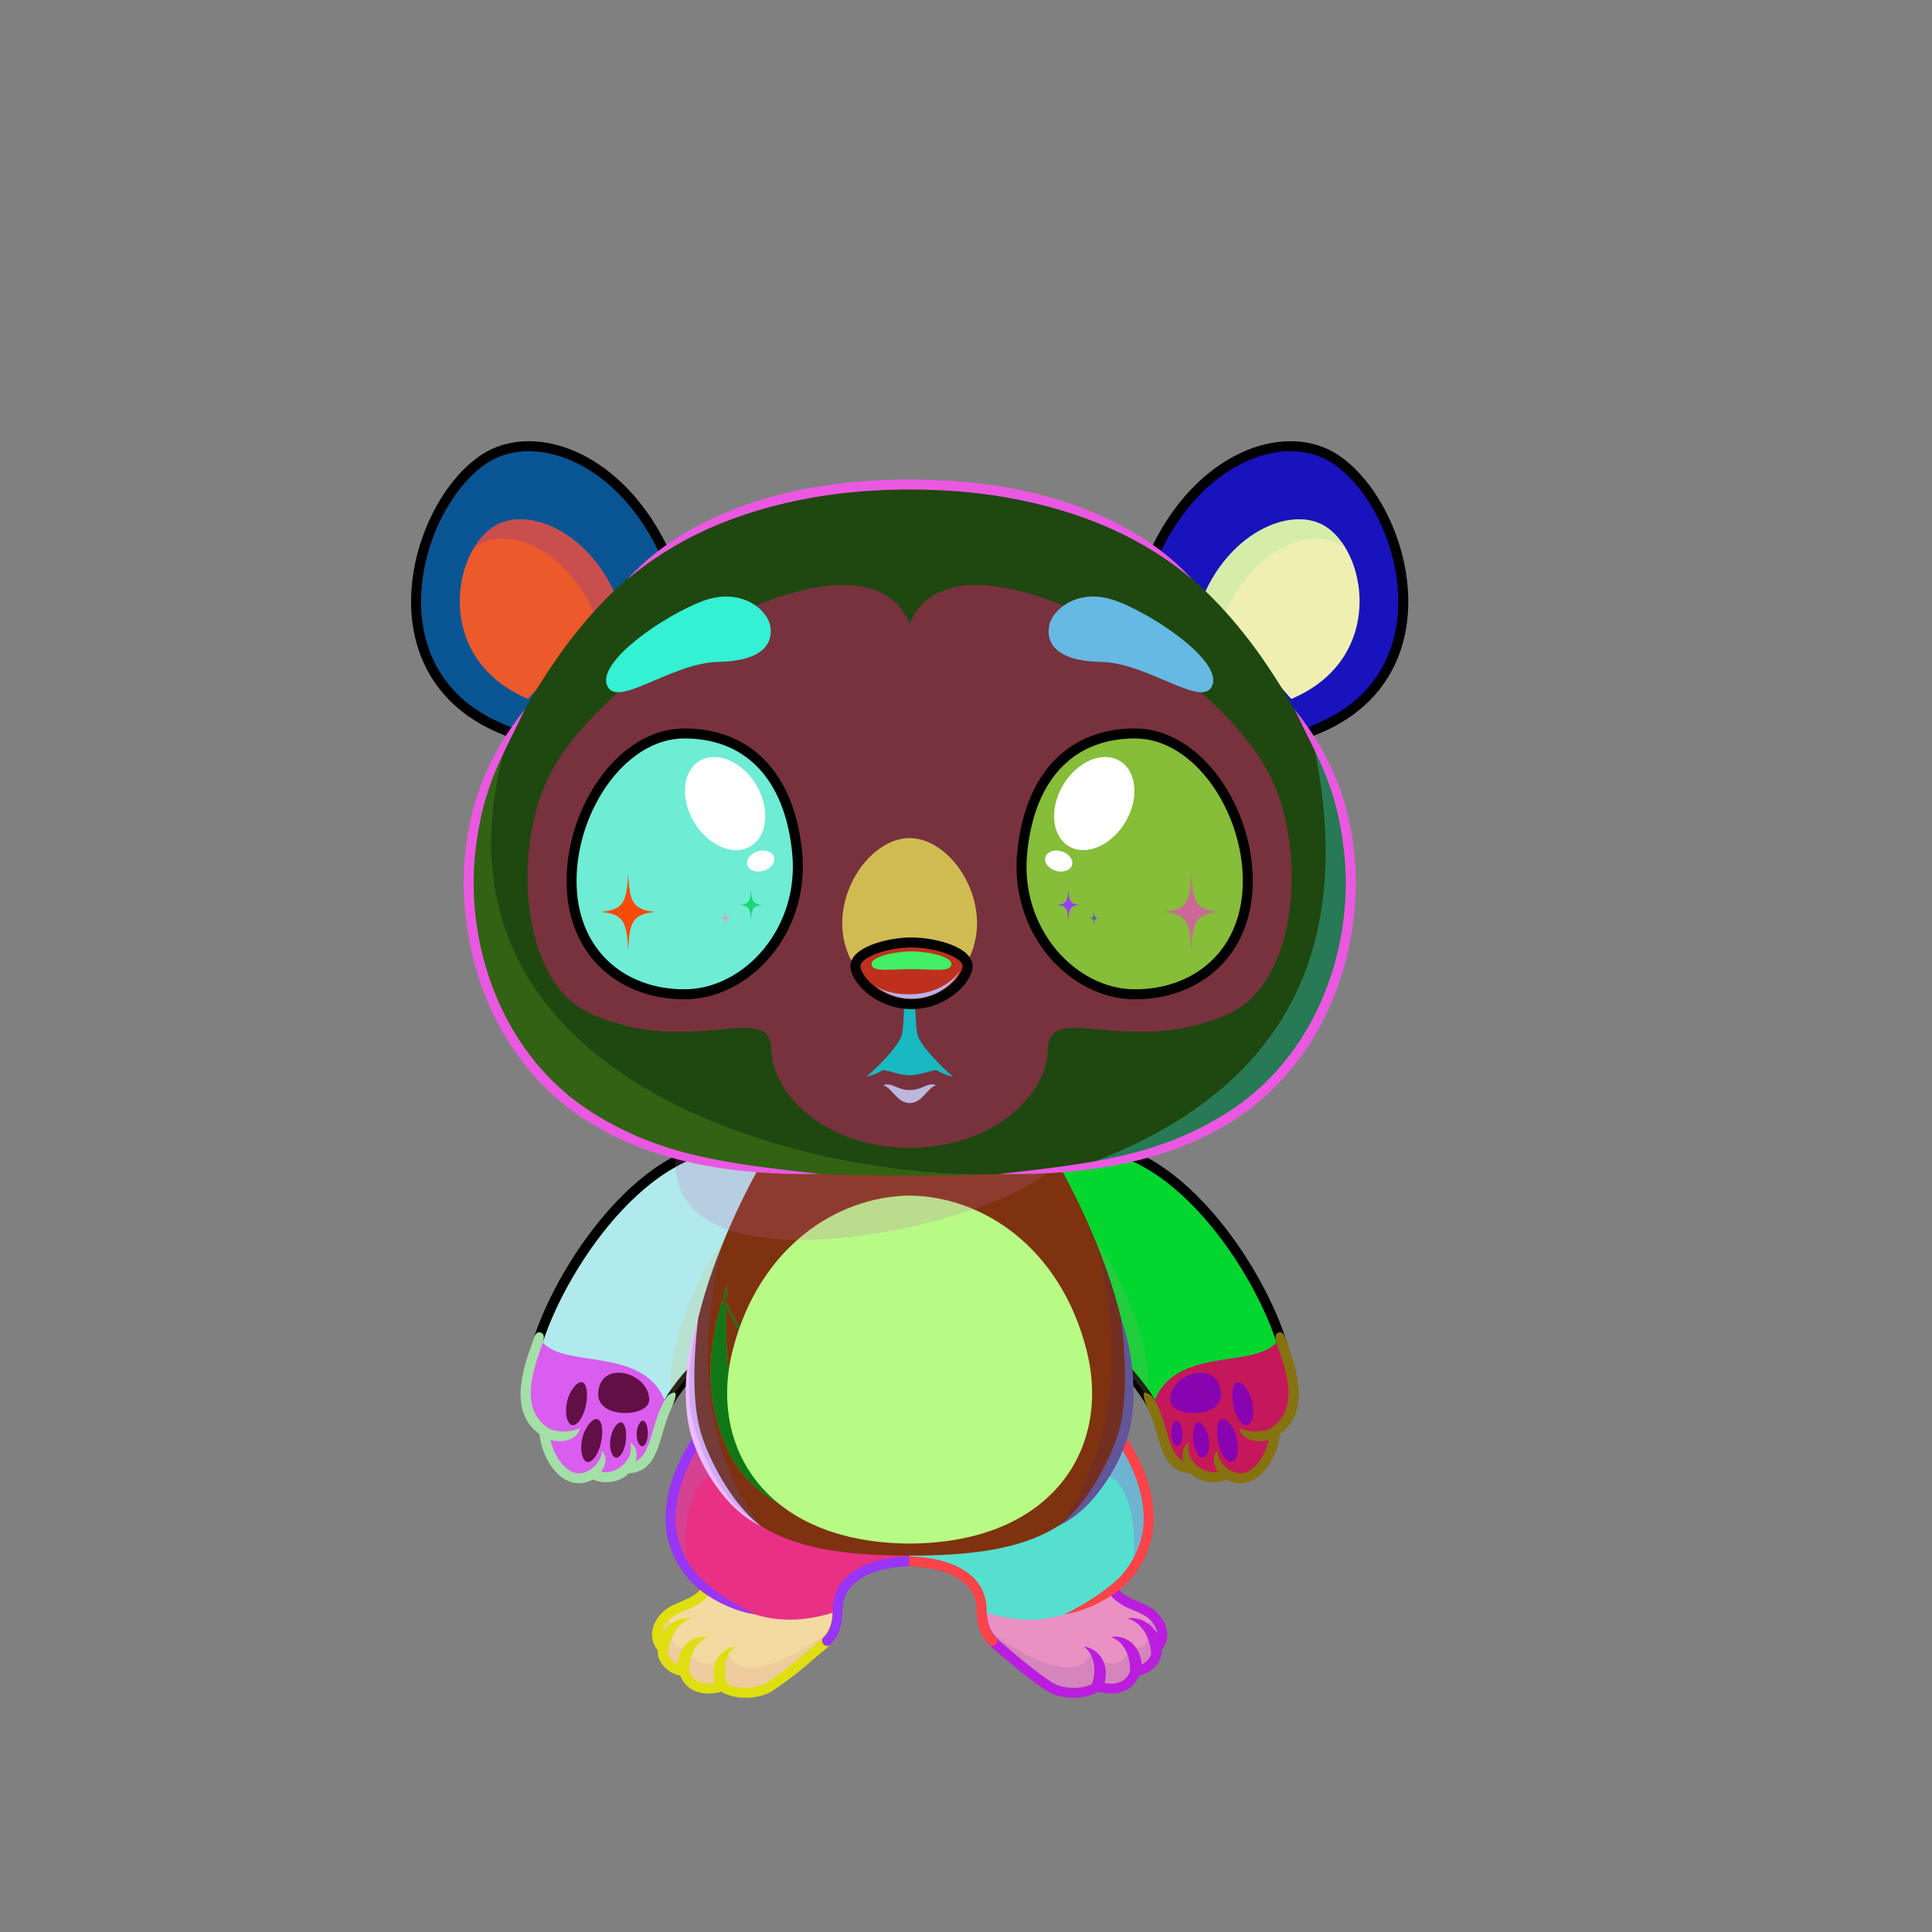 <?xml version="1.0" encoding="UTF-8"?><!DOCTYPE svg PUBLIC "-//W3C//DTD SVG 1.1//EN" "http://www.w3.org/Graphics/SVG/1.1/DTD/svg11.dtd"><!-- Creator: CorelDRAW 2018 (64-Bit) --><svg xmlns="http://www.w3.org/2000/svg" xmlns:xlink="http://www.w3.org/1999/xlink" xml:space="preserve" width="290mm" height="290mm" version="1.1" style="shape-rendering:geometricPrecision; text-rendering:geometricPrecision; image-rendering:optimizeQuality; fill-rule:evenodd; clip-rule:evenodd" viewBox="0 0 29000 29000">
 <rect x="0" y="0" width="29000" height="29000" fill="#808080" stroke="none"/>
 <defs>
  <style type="text/css">
   <![CDATA[
    .str2 {stroke:black;stroke-width:150;stroke-miterlimit:22.926}
    .str1 {stroke:black;stroke-width:150;stroke-miterlimit:22.926}
    .str0 {stroke:black;stroke-width:150;stroke-linecap:round;stroke-linejoin:round;stroke-miterlimit:22.926}
    .fil8 {fill:none}
    .fil38 {fill:white}
    .fil29 {fill:black;fill-rule:nonzero}
    .fil2 {fill:black;fill-rule:nonzero}
    .fil18 {fill:black;fill-opacity:0.2}
    .fil5 {fill:#00317A;fill-opacity:0.2}
    .fil1 {fill:#003399;fill-opacity:0.2}
    .fil24 {fill:black;fill-rule:nonzero;fill-opacity:0.2}
    .fil37 {fill:black;fill-opacity:0.4}
    .fil22 {fill:white;fill-opacity:0.4}
    .fil6 {fill:url(#id0)}
    .fil11 {fill:url(#id1)}
    .fil7 {fill:url(#id2)}
    .fil26 {fill:url(#id3)}
    .fil14 {fill:url(#id4)}
    .fil21 {fill:url(#id5)}
    .fil9 {fill:url(#id6)}
    .fil28 {fill:url(#id7)}
    .fil4 {fill:url(#id8)}
    .fil31 {fill:url(#id9)}
    .fil15 {fill:url(#id10)}
    .fil3 {fill:url(#id11)}
    .fil0 {fill:url(#id12)}
    .fil12 {fill:url(#id13)}
    .fil27 {fill:url(#id14)}
    .fil33 {fill:url(#id15)}
    .fil34 {fill:url(#id16)}
    .fil39 {fill:url(#id17)}
    .fil36 {fill:url(#id18)}
    .fil41 {fill:url(#id19)}
    .fil40 {fill:url(#id20)}
    .fil35 {fill:url(#id21)}
    .fil32 {fill:url(#id22)}
    .fil10 {fill:url(#id23)}
    .fil13 {fill:url(#id24)}
    .fil20 {fill:url(#id25)}
    .fil17 {fill:url(#id26)}
    .fil19 {fill:url(#id27)}
    .fil16 {fill:url(#id28)}
    .fil30 {fill:url(#id29);fill-rule:nonzero}
    .fil25 {fill:url(#id30);fill-rule:nonzero}
    .fil23 {fill:url(#id31);fill-rule:nonzero}
   ]]>
  </style>
  <linearGradient id="id0" gradientUnits="userSpaceOnUse" x1="16420.88" y1="21027.67" x2="14475.54" y2="24026.95">
   <stop offset="0" style="stop-opacity:1; stop-color:#798BA6"/>
   <stop offset="0.62" style="stop-opacity:1; stop-color:#C3D4E0"/>
   <stop offset="1" style="stop-opacity:1; stop-color:#D3DBE0"/>
  </linearGradient>
  <linearGradient id="id1" gradientUnits="userSpaceOnUse" x1="9577.48" y1="17221.8" x2="10131.59" y2="21182.24">
   <stop offset="0" style="stop-opacity:1; stop-color:#798BA6"/>
   <stop offset="0.431" style="stop-opacity:1; stop-color:#C3D4E0"/>
   <stop offset="1" style="stop-opacity:1; stop-color:#D3DBE0"/>
  </linearGradient>
  <linearGradient id="id2" gradientUnits="userSpaceOnUse" xlink:href="#id1" x1="17176.09" y1="17221.8" x2="17730.2" y2="21182.24">
  </linearGradient>
  <linearGradient id="id3" gradientUnits="userSpaceOnUse" x1="10949.7" y1="8931.13" x2="9716.69" y2="10413.35">
   <stop offset="0" style="stop-opacity:1; stop-color:#8798B0"/>
   <stop offset="1" style="stop-opacity:1; stop-color:#6B7E99"/>
  </linearGradient>
  <linearGradient id="id4" gradientUnits="userSpaceOnUse" x1="13653.83" y1="17442.01" x2="13653.83" y2="23350.91">
   <stop offset="0" style="stop-opacity:1; stop-color:#798BA6"/>
   <stop offset="0.239" style="stop-opacity:1; stop-color:#C3D4E0"/>
   <stop offset="1" style="stop-opacity:1; stop-color:#D3DBE0"/>
  </linearGradient>
  <linearGradient id="id5" gradientUnits="userSpaceOnUse" x1="13653.83" y1="17643.81" x2="13653.83" y2="7273.2">
   <stop offset="0" style="stop-opacity:1; stop-color:#798BA6"/>
   <stop offset="0.239" style="stop-opacity:1; stop-color:#C3D4E0"/>
   <stop offset="0.561" style="stop-opacity:1; stop-color:#D3DBE0"/>
   <stop offset="1" style="stop-opacity:1; stop-color:#F0F7FA"/>
  </linearGradient>
  <linearGradient id="id6" gradientUnits="userSpaceOnUse" x1="19054.27" y1="20334.51" x2="17661.69" y2="21929.04">
   <stop offset="0" style="stop-opacity:1; stop-color:#D3DBE0"/>
   <stop offset="0.329" style="stop-opacity:1; stop-color:#D3DBE0"/>
   <stop offset="1" style="stop-opacity:1; stop-color:#F0F7FA"/>
  </linearGradient>
  <linearGradient id="id7" gradientUnits="userSpaceOnUse" x1="13653.83" y1="14566.83" x2="13653.83" y2="12579.82">
   <stop offset="0" style="stop-opacity:1; stop-color:#DEE7ED"/>
   <stop offset="1" style="stop-opacity:1; stop-color:#FEFEFE"/>
  </linearGradient>
  <linearGradient id="id8" gradientUnits="userSpaceOnUse" xlink:href="#id0" x1="10902.39" y1="21017.77" x2="12816.51" y2="24036.85">
  </linearGradient>
  <linearGradient id="id9" gradientUnits="userSpaceOnUse" x1="13681.92" y1="15072" x2="13681.92" y2="14146.73">
   <stop offset="0" style="stop-opacity:1; stop-color:#1A1B1C"/>
   <stop offset="1" style="stop-opacity:1; stop-color:#373A40"/>
  </linearGradient>
  <linearGradient id="id10" gradientUnits="userSpaceOnUse" x1="13653.83" y1="23169.72" x2="13653.83" y2="17946.05">
   <stop offset="0" style="stop-opacity:1; stop-color:white"/>
   <stop offset="1" style="stop-opacity:1; stop-color:#D6E3EC"/>
  </linearGradient>
  <linearGradient id="id11" gradientUnits="userSpaceOnUse" x1="16166.54" y1="23874.78" x2="16010.14" y2="25413.98">
   <stop offset="0" style="stop-opacity:1; stop-color:#D3DBE0"/>
   <stop offset="0.502" style="stop-opacity:1; stop-color:#D3DBE0"/>
   <stop offset="1" style="stop-opacity:1; stop-color:#798BA6"/>
  </linearGradient>
  <linearGradient id="id12" gradientUnits="userSpaceOnUse" xlink:href="#id11" x1="11297.52" y1="23874.78" x2="11141.12" y2="25413.98">
  </linearGradient>
  <linearGradient id="id13" gradientUnits="userSpaceOnUse" xlink:href="#id6" x1="9645.97" y1="20334.51" x2="8253.39" y2="21929.04">
  </linearGradient>
  <linearGradient id="id14" gradientUnits="userSpaceOnUse" xlink:href="#id3" x1="16235.74" y1="8966.76" x2="17716.39" y2="10377.72">
  </linearGradient>
  <linearGradient id="id15" gradientUnits="userSpaceOnUse" x1="13631.93" y1="14596.83" x2="13731.91" y2="14241.99">
   <stop offset="0" style="stop-opacity:1; stop-color:#77848F"/>
   <stop offset="0.49" style="stop-opacity:1; stop-color:#3D4254"/>
   <stop offset="1" style="stop-opacity:1; stop-color:#373A40"/>
  </linearGradient>
  <linearGradient id="id16" gradientUnits="userSpaceOnUse" x1="10277.75" y1="14925.1" x2="10277.75" y2="11009.26">
   <stop offset="0" style="stop-opacity:1; stop-color:#008EE7"/>
   <stop offset="1" style="stop-opacity:1; stop-color:#000D24"/>
  </linearGradient>
  <linearGradient id="id17" gradientUnits="userSpaceOnUse" xlink:href="#id16" x1="17031.51" y1="14925.1" x2="17031.51" y2="11009.26">
  </linearGradient>
  <linearGradient id="id18" gradientUnits="userSpaceOnUse" x1="10869.22" y1="11412.02" x2="10099.16" y2="14204.86">
   <stop offset="0" style="stop-opacity:1; stop-color:#001833"/>
   <stop offset="0.349" style="stop-opacity:1; stop-color:#001833"/>
   <stop offset="0.651" style="stop-opacity:1; stop-color:#00327D"/>
   <stop offset="1" style="stop-opacity:1; stop-color:#0081EB"/>
  </linearGradient>
  <linearGradient id="id19" gradientUnits="userSpaceOnUse" xlink:href="#id18" x1="17210.1" y1="11412.02" x2="16440.04" y2="14204.86">
  </linearGradient>
  <linearGradient id="id20" gradientUnits="userSpaceOnUse" x1="16944.18" y1="14618.61" x2="16944.18" y2="11009.26">
   <stop offset="0" style="stop-opacity:1; stop-color:#6EE2FF"/>
   <stop offset="0.349" style="stop-opacity:1; stop-color:#0073BF"/>
   <stop offset="1" style="stop-opacity:1; stop-color:#000D24"/>
  </linearGradient>
  <linearGradient id="id21" gradientUnits="userSpaceOnUse" xlink:href="#id20" x1="10365.08" y1="14618.61" x2="10365.08" y2="11009.26">
  </linearGradient>
  <linearGradient id="id22" gradientUnits="userSpaceOnUse" xlink:href="#id15" x1="13670.35" y1="15035.84" x2="13880.53" y2="14522.34">
  </linearGradient>
  <linearGradient id="id23" gradientUnits="userSpaceOnUse" x1="17666.82" y1="20902.76" x2="18708.28" y2="21647.37">
   <stop offset="0" style="stop-opacity:1; stop-color:#D45974"/>
   <stop offset="1" style="stop-opacity:1; stop-color:#FAA3C9"/>
  </linearGradient>
  <linearGradient id="id24" gradientUnits="userSpaceOnUse" xlink:href="#id23" x1="8599.38" y1="20902.76" x2="9640.84" y2="21647.37">
  </linearGradient>
  <linearGradient id="id25" gradientUnits="userSpaceOnUse" x1="9293.01" y1="9733.17" x2="6996.38" y2="8626.46">
   <stop offset="0" style="stop-opacity:1; stop-color:#E67A91"/>
   <stop offset="1" style="stop-opacity:1; stop-color:#FFBDDA"/>
  </linearGradient>
  <linearGradient id="id26" gradientUnits="userSpaceOnUse" xlink:href="#id25" x1="18016.25" y1="9733.17" x2="20312.88" y2="8626.46">
  </linearGradient>
  <linearGradient id="id27" gradientUnits="userSpaceOnUse" x1="8614.15" y1="6784.9" x2="7953.06" y2="11061.64">
   <stop offset="0" style="stop-opacity:1; stop-color:#F3F8FE"/>
   <stop offset="0.6" style="stop-opacity:1; stop-color:#E5ECF3"/>
   <stop offset="1" style="stop-opacity:1; stop-color:#CED4DE"/>
  </linearGradient>
  <linearGradient id="id28" gradientUnits="userSpaceOnUse" xlink:href="#id27" x1="18695.11" y1="6784.9" x2="19356.2" y2="11061.64">
  </linearGradient>
  <linearGradient id="id29" gradientUnits="userSpaceOnUse" x1="13654.63" y1="16557.09" x2="13654.63" y2="16277.87">
   <stop offset="0" style="stop-opacity:1; stop-color:#C0CAD7"/>
   <stop offset="0.51" style="stop-opacity:1; stop-color:#B7C1D0"/>
   <stop offset="1" style="stop-opacity:1; stop-color:#95A4BA"/>
  </linearGradient>
  <linearGradient id="id30" gradientUnits="userSpaceOnUse" x1="8673.25" y1="13089.64" x2="11803.03" y2="13089.64">
   <stop offset="0" style="stop-opacity:1; stop-color:black"/>
   <stop offset="1" style="stop-opacity:1; stop-color:#38578C"/>
  </linearGradient>
  <linearGradient id="id31" gradientUnits="userSpaceOnUse" xlink:href="#id30" x1="17747.8" y1="13893.33" x2="16419.12" y2="12215.99">
  </linearGradient>
 </defs>
 <g id="Feet">
  <g id="_2111861661808">
   <path class="fil0" d="M10262.64 25080.05c65.86,213.15 260.14,328.14 578.17,231.97 81.99,81.51 466.13,170.06 720.09,2.31 240.73,-159.02 606.9,-457.49 719.53,-564.43 95.91,-91.05 335.19,-219.71 291.56,-564.9 -777.18,87.34 -1298.98,173.09 -1927.21,-305.82 -18.37,145.39 -320.47,205.15 -479.18,266.38 -232.58,89.72 -426.12,392.23 -210.82,604.16 -41.81,135.05 121.47,330.33 307.86,330.33z" style="fill:#f3daa1"/>
   <path class="fil1" d="M10817.32 25327.35c-320.02,132.53 -479.76,-45 -564.93,-254.73 -203.33,-14.78 -307.02,-137.32 -301.19,-307.99 -27.69,-44.65 -51.71,-78.71 -85.36,-173.29 -31.35,-139.29 54.15,-325.25 124.53,-351.15 -30.21,144.23 137.04,124.32 191.31,128.69 -232.27,291.83 29.54,451.21 178.44,320.73 3.77,298.94 320.46,400.84 554.21,107.14 111.45,282.66 514.47,451.57 1612.79,-363.33 -1095.62,1260.19 -1346.62,941.05 -1709.8,893.93z" style="fill:#de9993"/>
   <path class="fil2" d="M10345.06 25088.87c67.54,167.03 220.17,202.59 383.78,173.31 -53.44,-170.94 -15.37,-485.87 309.29,-549.81 -160.12,130.35 -191.43,344.76 -122.6,562.86 153.48,90.33 454.38,75.57 604.06,-23.3 104.61,-69.1 234.66,-166.07 356.83,-261.92 142.47,-111.77 270.73,-229.09 408.59,-342.46 97.28,-79.99 204.79,-212.04 212.86,-453.17 -5.18,-40.93 23.81,-78.32 64.74,-83.5 40.93,-5.18 84.35,23.5 83.5,64.74 -7.11,344.18 -143.59,486.54 -266.18,587.35 -138.68,114.04 -267.52,232.32 -410.93,344.82 -124.23,97.46 -257.57,196.8 -366.79,268.94 -204.89,135.33 -566.96,144.82 -775.86,17.28 -251.24,65.96 -509.04,17.67 -617.62,-243.3 -169.19,-26.96 -352.23,-196.26 -334.48,-377.99 -148.84,-176.72 -93.4,-405.04 60.46,-561.35 136.41,-138.6 293.81,-154.8 454.41,-250.84 65.73,-39.3 119.7,-82.31 124.62,-120.29l137.17 72.77c-19.78,63.97 -119.47,136.64 -185.03,175.84 -138.41,82.77 -316.15,117.3 -424.53,227.4 -52.93,53.78 -97.63,126.43 -104.3,203.14 86.31,-137.49 252.39,-261.4 446.65,-225.36 -212.7,56.68 -340.51,283.67 -356.31,531.71 17.61,67.46 81.66,129.94 143.55,158.4 8.28,-179.76 140.66,-449.4 458.95,-414.63 -196.97,78.69 -290.7,282.6 -284.83,519.36z" style="fill:#dfde11"/>
  </g>
  <g id="_2111861661616">
   <path class="fil3" d="M17045.02 25080.05c-65.86,213.15 -260.14,328.14 -578.17,231.97 -81.99,81.51 -466.13,170.06 -720.09,2.31 -240.73,-159.02 -606.9,-457.49 -719.53,-564.43 -95.91,-91.05 -335.19,-219.71 -291.56,-564.9 777.18,87.34 1298.98,173.09 1927.21,-305.82 18.37,145.39 320.47,205.15 479.18,266.38 232.58,89.72 426.12,392.23 210.82,604.16 41.81,135.05 -121.47,330.33 -307.86,330.33z" style="fill:#e991c3"/>
   <path class="fil1" d="M16490.34 25327.35c320.02,132.53 479.76,-45 564.93,-254.73 203.33,-14.78 307.02,-137.32 301.19,-307.99 27.69,-44.65 51.71,-78.71 85.36,-173.29 31.35,-139.29 -54.15,-325.25 -124.53,-351.15 30.21,144.23 -137.04,124.32 -191.31,128.69 232.27,291.83 -29.54,451.21 -178.44,320.73 -3.77,298.94 -320.46,400.84 -554.21,107.14 -111.45,282.66 -514.47,451.57 -1612.79,-363.33 1095.62,1260.19 1346.62,941.05 1709.8,893.93z" style="fill:#87569d"/>
   <path class="fil2" d="M16962.6 25088.87c-67.54,167.03 -220.17,202.59 -383.78,173.31 53.44,-170.94 15.37,-485.87 -309.29,-549.81 160.12,130.35 191.43,344.76 122.6,562.86 -153.48,90.33 -454.38,75.57 -604.06,-23.3 -104.61,-69.1 -234.66,-166.07 -356.83,-261.92 -142.47,-111.77 -270.73,-229.09 -408.59,-342.46 -97.28,-79.99 -204.79,-212.04 -212.86,-453.17 5.18,-40.93 -23.81,-78.32 -64.74,-83.5 -40.93,-5.18 -84.35,23.5 -83.5,64.74 7.11,344.18 143.59,486.54 266.18,587.35 138.68,114.04 267.52,232.32 410.93,344.82 124.23,97.46 257.57,196.8 366.79,268.94 204.89,135.33 566.96,144.82 775.86,17.28 251.24,65.96 509.04,17.67 617.62,-243.3 169.19,-26.96 352.23,-196.26 334.48,-377.99 148.84,-176.72 93.4,-405.04 -60.46,-561.35 -136.41,-138.6 -293.81,-154.8 -454.41,-250.84 -65.73,-39.3 -119.7,-82.31 -124.62,-120.29l-137.17 72.77c19.78,63.97 119.47,136.64 185.03,175.84 138.41,82.77 316.15,117.3 424.53,227.4 52.93,53.78 97.63,126.43 104.3,203.14 -86.31,-137.49 -252.39,-261.4 -446.65,-225.36 212.7,56.68 340.51,283.67 356.31,531.71 -17.61,67.46 -81.66,129.94 -143.55,158.4 -8.28,-179.76 -140.66,-449.4 -458.95,-414.63 196.97,78.69 290.7,282.6 284.83,519.36z" style="fill:#bb1dde"/>
  </g>
 </g>
 <g id="Legs">
  <g id="_2111861660016">
   <path class="fil4" d="M13653.83 20746.55c-650.97,0 -2263.38,-51.99 -2620.02,230.07 -302.7,239.4 -971.26,977.51 -968.73,1838.18 1.31,444.58 256.15,819.29 523.76,1019.76 578.07,425.76 1150.44,626.57 1983.15,350.44 -7.37,-583.47 642.22,-741.69 1081.84,-749.4l0 -2689.05z" style="fill:#e83184"/>
   <path class="fil5" d="M10320.15 23560.83c-110.04,-130.91 -245.06,-441.94 -245.52,-600.12 -2.27,-775.51 323.08,-1480.28 651.92,-1781.6 248.58,370.38 56.5,940.02 -55.38,978.67 -366.02,105.22 -444.63,994.49 -351.02,1403.05z" style="fill:#8a89c9"/>
   <path class="fil2" d="M10617.95 23781.69c237.77,187.29 416.69,303.06 710.77,449.51 -260.19,-35.35 -573.2,-178.31 -784.7,-336.87 -332.28,-249.12 -552.44,-662.15 -553.65,-1079.53 -1.06,-359.93 110.07,-697.96 263.66,-989.4 226.43,-429.65 547.13,-759.98 733.49,-907.37 32.35,-25.56 79.32,-20.05 104.88,12.3 25.56,32.35 20.05,79.32 -12.3,104.88 -175.54,138.83 -478.26,451.2 -693.65,859.91 -143.68,272.63 -247.63,587.32 -246.66,919.68 1.04,357.82 198.12,746.3 478.16,966.89zm1744.6 794.49c-70.91,68.22 32.82,176.03 103.72,107.82 135.15,-130.4 182.68,-317.22 180.43,-499.88 -2.74,-217.97 98.64,-368.84 245.95,-470.89 212.56,-147.24 527.84,-198.52 769.65,-202.9l0 -149.45c-276.86,2.37 -624.36,69.82 -854.61,229.31 -185.93,128.8 -313.88,319.59 -310.41,595.69 1.74,139.36 -31.09,290.31 -134.73,390.3z" style="fill:#9835f6"/>
  </g>
  <g id="_2111861656496">
   <path class="fil6" d="M13653.83 20746.55c650.97,0 2263.38,-51.99 2620.02,230.07 302.7,239.4 971.26,977.51 968.73,1838.18 -1.31,444.58 -256.15,819.29 -523.76,1019.76 -578.07,425.76 -1150.44,626.57 -1983.15,350.44 7.37,-583.47 -642.22,-741.69 -1081.84,-749.4l0 -2689.05z" style="fill:#55dfcf"/>
   <path class="fil5" d="M16987.51 23560.83c110.04,-130.91 245.06,-441.94 245.52,-600.12 2.27,-775.51 -323.08,-1480.28 -651.92,-1781.6 -248.58,370.38 -56.5,940.02 55.38,978.67 366.02,105.22 444.63,994.49 351.02,1403.05z" style="fill:#d408d6"/>
   <path class="fil2" d="M16689.71 23781.69c-237.77,187.29 -416.69,303.06 -710.77,449.51 260.19,-35.35 573.2,-178.31 784.7,-336.87 332.28,-249.12 552.44,-662.15 553.65,-1079.53 1.06,-359.93 -110.07,-697.96 -263.66,-989.4 -226.43,-429.65 -547.13,-759.98 -733.49,-907.37 -32.35,-25.56 -79.32,-20.05 -104.88,12.3 -25.56,32.35 -20.05,79.32 12.3,104.88 175.54,138.83 478.26,451.2 693.65,859.91 143.68,272.63 247.63,587.32 246.66,919.68 -1.04,357.82 -198.12,746.3 -478.16,966.89zm-1744.6 794.49c70.91,68.22 -32.82,176.03 -103.72,107.82 -135.15,-130.4 -182.68,-317.22 -180.43,-499.88 2.74,-217.97 -98.64,-368.84 -245.95,-470.89 -212.56,-147.24 -527.84,-198.52 -769.65,-202.9l1.17 -149.44c264.94,4.65 612.53,62.42 853.44,229.3 185.93,128.8 313.88,319.59 310.41,595.69 -1.74,139.36 31.09,290.31 134.73,390.3z" style="fill:#fc4349"/>
  </g>
 </g>
 <g id="Body">
  <animateTransform type="translate" values="0;0 200;0;0 200;0;0 200;0;0 200;0" dur="10" repeatCount="indefinite" additive="sum" attributeName="transform"/>
  <g id="_2111861646320">
   <path class="fil7" d="M16110.99 17210.14c1487.2,-179.62 2823.27,1880.05 3150.73,3021.26 160.13,558.08 -1805.92,1219.42 -1963.39,881.6 -68.57,-147.09 -295.31,-476.71 -570.89,-704.91 -149.09,-820.19 -321.58,-1468.41 -1092.14,-3106.53 168.83,-46.29 289.96,-68.99 475.69,-91.42z" style="fill:#017963"/>
   <path class="fil8 str0" d="M16110.99 17205.14c1487.2,-179.62 2823.27,1880.05 3150.73,3021.26 160.13,558.08 -1805.92,1219.42 -1963.39,881.6 -68.57,-147.09 -295.31,-476.71 -570.89,-704.91 -149.09,-820.19 -321.58,-1468.41 -1092.14,-3106.53 168.83,-46.29 289.96,-68.99 475.69,-91.42z" style="fill:#03d62f"/>
   <path class="fil5" d="M17217.41 20970.51c-131.65,-205.62 -302.6,-405.24 -489.97,-562.42 -50.37,-605.91 -203.08,-1164.57 -276.11,-1761.65 235.75,211.28 929.55,1617.3 766.08,2324.07z" style="fill:#96af79"/>
   <path class="fil9" d="M19212.17 20074.13c101.15,319.07 445.87,1073.88 -75.74,1412.65 -7.94,341.28 -321.41,891.68 -722.13,637.79 -151.63,80.21 -387.56,68.68 -509.2,-82.66 -446.52,-3.88 -408.78,-536.63 -606.77,-928.91 294.31,-981.64 1640.85,-505.77 1913.84,-1038.87z" style="fill:#c4185a"/>
   <path class="fil2" d="M19189.61 20002.65c89,-29.24 112.46,105.4 134.97,169.88 130.12,372.59 354.65,1015.84 -115.5,1354.96 -11.45,142.69 -66.57,310.32 -153.54,447.59 -98.14,154.89 -251.83,293.46 -445.9,288.96 -64.5,-1.5 -131.3,-18.64 -199.31,-55.06 -175.97,72.73 -404.38,47.34 -540.06,-93.53 -338.2,-20.25 -419.03,-297.56 -508.88,-605.81 -35.64,-122.28 -72.9,-250.1 -129.86,-362.95 -18.6,-36.89 -93.08,-220.91 -56.19,-239.51 15.72,-7.93 66.22,3.88 100.82,36.19 46.59,43.49 78.3,114.77 88.97,135.94 62.75,124.33 102.14,259.45 139.82,388.73 60.09,206.16 115.33,395.45 260.74,467.92 -29.02,-101.22 -22.04,-218.67 83.96,-284.43 -75.64,237.25 182.22,489.66 434.39,439.97 -64.55,-92.2 -101.19,-218.7 -9.86,-318.11 -5.91,163.55 171.75,337.36 338.38,341.23 137.74,3.17 248.09,-111.97 316.42,-219.82 55.25,-87.21 95.42,-187.6 116.37,-282.13 -169.22,50.33 -397.01,13.81 -448.25,-182.45 104,73.31 377.95,77.3 488.18,1.12 414.2,-287.73 231.63,-827.19 98.08,-1209.59 -22.08,-63.24 -77.52,-192.49 6.25,-219.1z" style="fill:#86720e"/>
   <path class="fil10" d="M18328.29 20905.37c27.87,401.54 -756.85,371.91 -764.59,112.81 -12.29,-411.5 728.97,-625.96 764.59,-112.81zm392.41 486.76c-69.79,14.91 -167.76,-109.3 -206.34,-289.9 -38.58,-180.6 -13.3,-339.1 56.49,-354.01 69.79,-14.91 188.03,119.43 226.61,300.03 38.58,180.6 -6.97,328.97 -76.76,343.88zm-228 552.27c-69.79,14.91 -167.76,-109.3 -206.34,-289.9 -38.58,-180.6 -13.3,-339.1 56.49,-354.01 69.79,-14.91 188.03,119.43 226.61,300.03 38.58,180.6 -6.97,328.97 -76.76,343.88zm-432.15 -64.16c-57.35,7.23 -127.87,-99.76 -146.57,-248.17 -18.7,-148.41 12.62,-274.59 69.97,-281.81 57.35,-7.23 143.53,109.33 162.23,257.74 18.7,148.41 -28.28,265.02 -85.63,272.24zm-392.41 -170.48c-41.57,0.51 -83.27,-81.69 -84.57,-189.27 -1.3,-107.59 31.34,-195.22 72.92,-195.72 41.57,-0.5 93.68,89.81 94.98,197.39 1.3,107.59 -41.76,187.1 -83.33,187.6z" style="fill:#8804b0"/>
   <path class="fil11" d="M11196.69 17210.14c-1487.2,-179.62 -2823.27,1880.05 -3150.73,3021.26 -160.13,558.08 1805.92,1219.42 1963.39,881.6 68.57,-147.09 295.31,-476.71 570.89,-704.91 149.09,-820.19 321.58,-1468.41 1092.14,-3106.53 -168.83,-46.29 -289.96,-68.99 -475.69,-91.42z" style="fill:#b49b7d"/>
   <path class="fil8 str0" d="M11196.67 17205.14c-1487.2,-179.62 -2823.27,1880.05 -3150.73,3021.26 -160.13,558.08 1805.92,1219.42 1963.39,881.6 68.57,-147.09 295.31,-476.71 570.89,-704.91 149.09,-820.19 321.58,-1468.41 1092.14,-3106.53 -168.83,-46.29 -289.96,-68.99 -475.69,-91.42z" style="fill:#b0eaec"/>
   <path class="fil5" d="M10090.25 20970.51c131.65,-205.62 302.6,-405.24 489.97,-562.42 50.37,-605.91 203.08,-1164.57 276.11,-1761.65 -235.75,211.28 -929.55,1617.3 -766.08,2324.07z" style="fill:#d2c565"/>
   <path class="fil12" d="M8095.49 20074.13c-101.15,319.07 -445.87,1073.88 75.74,1412.65 7.94,341.28 321.41,891.68 722.13,637.79 151.63,80.21 387.56,68.68 509.2,-82.66 446.52,-3.88 408.78,-536.63 606.77,-928.91 -294.31,-981.64 -1640.85,-505.77 -1913.84,-1038.87z" style="fill:#d95dee"/>
   <path class="fil2" d="M8118.05 20002.65c-89,-29.24 -112.46,105.4 -134.97,169.88 -130.12,372.59 -354.65,1015.84 115.5,1354.96 11.45,142.69 66.57,310.32 153.54,447.59 98.14,154.89 251.83,293.46 445.9,288.96 64.5,-1.5 131.3,-18.64 199.31,-55.06 175.97,72.73 404.38,47.34 540.06,-93.53 338.2,-20.25 419.03,-297.56 508.88,-605.81 35.64,-122.28 72.9,-250.1 129.86,-362.95 18.6,-36.89 93.08,-220.91 56.19,-239.51 -15.72,-7.93 -66.22,3.88 -100.82,36.19 -46.59,43.49 -78.3,114.77 -88.97,135.94 -62.75,124.33 -102.14,259.45 -139.82,388.73 -60.09,206.16 -115.33,395.45 -260.74,467.92 29.02,-101.22 22.04,-218.67 -83.96,-284.43 75.64,237.25 -182.22,489.66 -434.39,439.97 64.55,-92.2 101.19,-218.7 9.86,-318.11 5.91,163.55 -171.75,337.36 -338.38,341.23 -137.74,3.17 -248.09,-111.97 -316.42,-219.82 -55.25,-87.21 -95.42,-187.6 -116.37,-282.13 169.22,50.33 397.01,13.81 448.25,-182.45 -104,73.31 -377.95,77.3 -488.18,1.12 -414.2,-287.73 -231.63,-827.19 -98.08,-1209.59 22.08,-63.24 77.52,-192.49 -6.25,-219.1z" style="fill:#a3dfa6"/>
   <path class="fil13" d="M9639.52 21709.76c41.57,0.51 83.27,-81.69 84.57,-189.27 1.3,-107.59 -31.34,-195.22 -72.92,-195.72 -41.57,-0.5 -93.68,89.81 -94.98,197.39 -1.3,107.59 41.76,187.1 83.33,187.6zm-660.15 -804.39c-27.87,401.54 756.85,371.91 764.59,112.81 12.29,-411.5 -728.97,-625.96 -764.59,-112.81zm-392.41 486.76c69.79,14.91 167.76,-109.3 206.34,-289.9 38.58,-180.6 13.3,-339.1 -56.49,-354.01 -69.79,-14.91 -188.03,119.43 -226.61,300.03 -38.58,180.6 6.97,328.97 76.76,343.88zm228 552.27c69.79,14.91 167.76,-109.3 206.34,-289.9 38.58,-180.6 13.3,-339.1 -56.49,-354.01 -69.79,-14.91 -188.03,119.43 -226.61,300.03 -38.58,180.6 6.97,328.97 76.76,343.88zm432.15 -64.16c57.35,7.23 127.87,-99.76 146.57,-248.17 18.7,-148.41 -12.62,-274.59 -69.97,-281.81 -57.35,-7.23 -143.53,109.33 -162.23,257.74 -18.7,148.41 28.28,265.02 85.63,272.24z" style="fill:#620f45"/>
   <path class="fil14" d="M13653.83 23350.91c1692.07,-3.3 2767.89,-307.12 3232.96,-1925.62 302.43,-1052.47 -329.7,-2764.07 -1018.37,-3983.28 -551.29,109.92 -1408.98,139.06 -2214.59,149.78 -805.61,-10.72 -1663.3,-39.86 -2214.59,-149.78 -688.67,1219.21 -1320.8,2930.81 -1018.37,3983.28 465.07,1618.5 1540.89,1922.32 3232.96,1925.62z" style="fill:#7e320f"/>
   <path class="fil2" d="M11415.94 22901.11c-538.83,-240.87 -959.83,-968.54 -1067.14,-1455.31 -107.31,-486.77 -58.75,-1101.37 131.54,-1658.48 -71.39,576.96 -86.9,1190.62 12.6,1617.46 103.57,444.28 495.24,1183.95 923,1496.33z" style="fill:#f0bcfe"/>
   <path class="fil8" d="M12620.51 22855.69c-1015.93,-155.83 -1748.88,-628.88 -1931.29,-1888.27 -2.49,-17.19 -4.77,-34.47 -6.87,-51.81l-0.4 -3.47c-1.93,-16.14 -3.69,-32.36 -5.29,-48.62l-0.61 -6.31c-1.48,-15.51 -2.81,-31.08 -4,-46.7l-0.52 -7.05c-1.12,-15.35 -2.09,-30.76 -2.92,-46.21l-0.44 -8.06c-0.8,-15.77 -1.46,-31.6 -1.98,-47.47l-0.2 -5.97c-0.51,-16.97 -0.87,-33.98 -1.06,-51.07l-0.04 -5.05c-0.16,-16.64 -0.16,-33.34 -0.02,-50.09l0.09 -7.13c0.18,-15.71 0.47,-31.48 0.91,-47.28l0.29 -9.4c0.46,-15.08 1.03,-30.19 1.73,-45.35l0.54 -11.31c0.72,-14.49 1.56,-29.03 2.48,-43.59l0.81 -12.59c0.99,-14.63 2.09,-29.29 3.28,-43.99l1.09 -13.22c1.28,-15.08 2.68,-30.2 4.18,-45.34l1.49 -14.67c1.51,-14.62 3.09,-29.27 4.79,-43.95l1.8 -15.12c1.62,-13.49 3.3,-27 5.08,-40.53l2.46 -18.29c1.75,-12.84 3.57,-25.7 5.46,-38.59l2.65 -17.82c1.92,-12.69 3.93,-25.41 5.98,-38.14 1.18,-7.33 2.36,-14.65 3.59,-21.98 2.08,-12.49 4.24,-24.99 6.45,-37.51l4.11 -22.94c2.05,-11.27 4.16,-22.57 6.31,-33.86 1.74,-9.15 3.51,-18.29 5.32,-27.46 2.11,-10.73 4.26,-21.48 6.46,-32.24 1.84,-9.02 3.73,-18.06 5.63,-27.1 2.26,-10.74 4.57,-21.48 6.91,-32.24l6 -27.13c2.33,-10.38 4.69,-20.78 7.09,-31.17 2.85,-12.34 5.78,-24.69 8.73,-37.06l5.02 -20.85c3.22,-13.21 6.5,-26.44 9.84,-39.67l4.54 -17.89c3.6,-14.09 7.27,-28.18 11,-42.3l3.81 -14.34c4.11,-15.39 8.29,-30.79 12.55,-46.21l2.22 -8c4.57,-16.46 9.22,-32.93 13.96,-49.42l1.9 -6.56m14.7 -50.15l8.42 -28.01c5.23,-17.22 10.53,-34.47 15.93,-51.72l1.76 -5.65c5.34,-17.03 10.77,-34.09 16.27,-51.14l1.87 -5.8c5.84,-18.04 11.77,-36.11 17.78,-54.19l0.05 -0.15c-142.08,1970.79 409.18,3123.68 1702.31,3595.2" style="fill:#f85732"/>
   <path class="fil8" d="M12620.51 22855.69c-1015.93,-155.83 -1748.88,-628.88 -1931.29,-1888.27 -2.49,-17.19 -4.77,-34.47 -6.87,-51.81l-0.4 -3.47c-1.93,-16.14 -3.69,-32.36 -5.29,-48.62l-0.61 -6.31c-1.48,-15.51 -2.81,-31.08 -4,-46.7l-0.52 -7.05c-1.12,-15.35 -2.09,-30.76 -2.92,-46.21l-0.44 -8.06c-0.8,-15.77 -1.46,-31.6 -1.98,-47.47l-0.2 -5.97c-0.51,-16.97 -0.87,-33.98 -1.06,-51.07l-0.04 -5.05c-0.16,-16.64 -0.16,-33.34 -0.02,-50.09l0.09 -7.13c0.18,-15.71 0.47,-31.48 0.91,-47.28l0.29 -9.4c0.46,-15.08 1.03,-30.19 1.73,-45.35l0.54 -11.31c0.72,-14.49 1.56,-29.03 2.48,-43.59l0.81 -12.59c0.99,-14.63 2.09,-29.29 3.28,-43.99l1.09 -13.22c1.28,-15.08 2.68,-30.2 4.18,-45.34l1.49 -14.67c1.51,-14.62 3.09,-29.27 4.79,-43.95l1.8 -15.12c1.62,-13.49 3.3,-27 5.08,-40.53l2.46 -18.29c1.75,-12.84 3.57,-25.7 5.46,-38.59l2.65 -17.82c1.92,-12.69 3.93,-25.41 5.98,-38.14 1.18,-7.33 2.36,-14.65 3.59,-21.98 2.08,-12.49 4.24,-24.99 6.45,-37.51l4.11 -22.94c2.05,-11.27 4.16,-22.57 6.31,-33.86 1.74,-9.15 3.51,-18.29 5.32,-27.46 2.11,-10.73 4.26,-21.48 6.46,-32.24 1.84,-9.02 3.73,-18.06 5.63,-27.1 2.26,-10.74 4.57,-21.48 6.91,-32.24l6 -27.13c2.33,-10.38 4.69,-20.78 7.09,-31.17 2.85,-12.34 5.78,-24.69 8.73,-37.06l5.02 -20.85c3.22,-13.21 6.5,-26.44 9.84,-39.67l4.54 -17.89c3.6,-14.09 7.27,-28.18 11,-42.3l3.81 -14.34c4.11,-15.39 8.29,-30.79 12.55,-46.21l2.22 -8c4.57,-16.46 9.22,-32.93 13.96,-49.42l1.9 -6.56m14.7 -50.15l8.42 -28.01c5.23,-17.22 10.53,-34.47 15.93,-51.72l1.76 -5.65c5.34,-17.03 10.77,-34.09 16.27,-51.14l1.87 -5.8c5.84,-18.04 11.77,-36.11 17.78,-54.19l0.05 -0.15c-142.08,1970.79 409.18,3123.68 1702.31,3595.2" style="fill:#107716"/>
   <path class="fil15" d="M13653.83 17946.05c1091.22,12.76 2253.41,768.56 2652.1,2305.42 382.76,1475.43 -497.25,2905.85 -2652.1,2918.25 -2154.85,-12.4 -3034.86,-1442.82 -2652.1,-2918.25 398.69,-1536.86 1560.88,-2292.66 2652.1,-2305.42z" style="fill:#b7fb85"/>
   <path class="fil5" d="M11415.94 22901.11c-454.86,-288.5 -786.46,-749.82 -995.07,-1475.82 -211.33,-735.42 33.72,-1792.64 435.46,-2778.85 -591.25,2229.06 69.46,3627.79 559.61,4254.67z" style="fill:#5362df"/>
   <path class="fil5" d="M15891.72 22901.11c454.86,-288.5 786.46,-749.82 995.07,-1475.82 211.33,-735.42 -33.72,-1792.64 -435.46,-2778.85 591.25,2229.06 -69.46,3627.79 -559.61,4254.67z" style="fill:#442269"/>
   <path class="fil2" d="M15891.72 22901.11c538.83,-240.87 959.83,-968.54 1067.14,-1455.31 107.31,-486.77 58.75,-1101.37 -131.54,-1658.48 71.39,576.96 86.9,1190.62 -12.6,1617.46 -103.57,444.28 -495.24,1183.95 -923,1496.33z" style="fill:#625599"/>
   <path class="fil5" d="M15871.25 17400.28c-287.96,842.36 -6027.01,2310.3 -5723.06,-133.02 1170.86,65.25 4726.1,-70.43 5723.06,133.02z" style="fill:#d162b3"/>
  </g>
 </g>
 <g id="Head">
  <animateTransform type="translate" values="0;0 200;0;0 200;0;0 200;0;0 200;0" dur="10" repeatCount="indefinite" additive="sum" attributeName="transform"/>
  <g id="_2111864115152">
   <path class="fil16 str1" d="M19501.34 11039.21c2335.69,-715.94 1643.16,-3394.42 560.03,-4136.58 -894.37,-612.84 -2568.9,145.95 -3040.03,2335.02 1533.12,215.47 1362.4,563 2480,1801.56z" style="fill:#1813bc"/>
   <path class="fil17" d="M19381.99 10491.46c1444.66,-606.49 1135,-2276.41 461.18,-2619.87 -576.26,-293.73 -1651.4,255.5 -1930.54,1552.49 908.36,127.65 807.2,333.55 1469.36,1067.38z" style="fill:#efefb2"/>
   <path class="fil18" d="M20195.91 8223.22c-95,-158.3 -216.4,-282.14 -352.74,-351.63 -576.25,-293.73 -1651.4,255.5 -1930.53,1552.48 148.34,20.85 269.61,43.81 371.81,70.78 355.91,-1157.14 1300.27,-1620.34 1833.84,-1322.49 26.46,14.76 52.3,31.93 77.62,50.86z" style="fill:#73e98f"/>
   <path class="fil19 str1" d="M7807.92 11039.21c-2335.69,-715.94 -1643.16,-3394.42 -560.03,-4136.58 894.37,-612.84 2568.9,145.95 3040.03,2335.02 -1533.12,215.47 -1362.4,563 -2480,1801.56z" style="fill:#095593"/>
   <path class="fil20" d="M7927.27 10491.46c-1444.66,-606.49 -1135,-2276.41 -461.18,-2619.87 576.26,-293.73 1651.4,255.5 1930.54,1552.49 -908.36,127.65 -807.2,333.55 -1469.36,1067.38z" style="fill:#ec592b"/>
   <path class="fil18" d="M7113.35 8223.22c95,-158.3 216.4,-282.14 352.74,-351.63 576.25,-293.73 1651.4,255.5 1930.53,1552.48 -148.34,20.85 -269.61,43.81 -371.81,70.78 -355.91,-1157.14 -1300.27,-1620.34 -1833.84,-1322.49 -26.46,14.76 -52.3,31.93 -77.62,50.86z" style="fill:#3e2ae4"/>
   <path class="fil21" d="M13653.83 7273.2c-3548.06,0 -5108.81,1854.64 -6283.91,4366.31 -716.13,1530.69 -311.38,3996.28 1489.68,5129.84 1372.87,864.06 3321.86,874.46 4794.23,874.46 1472.37,0 3421.36,-10.4 4794.23,-874.46 1801.06,-1133.56 2205.81,-3599.15 1489.68,-5129.84 -1175.1,-2511.67 -2735.85,-4366.31 -6283.91,-4366.31z" style="fill:#1f4710"/>
   <path class="fil22" d="M13653.83 9359.16c-684.23,-1645.66 -4585.89,571.99 -5425.44,2314.96 -539.74,1120.5 -403.96,3065.51 625.52,3536.98 1484.96,680.05 2708.46,-206 2723.1,534.62 13.15,665.57 782.45,1475.21 2076.82,1484.06 1294.37,-8.85 2063.67,-818.49 2076.82,-1484.06 14.64,-740.62 1238.14,145.43 2723.1,-534.62 1029.48,-471.47 1165.26,-2416.48 625.52,-3536.98 -839.55,-1742.97 -4741.21,-3960.62 -5425.44,-2314.96z" style="fill:#fa1382"/>
   <path class="fil5" d="M7587.12 11195.23c-70.16,107.74 -159.34,320.62 -217.2,444.28 -716.13,1530.69 -311.38,3996.28 1489.68,5129.84 1372.87,864.06 3321.86,874.46 4794.23,874.46 384.43,0 801.38,-0.74 1232.05,-17.17 -3094.28,38.64 -8676.63,-1543.86 -7298.76,-6431.41z" style="fill:#7ad31f"/>
   <path class="fil22" d="M19722.14 11195.23c70.16,107.74 159.34,320.62 217.2,444.28 716.13,1530.69 311.38,3996.28 -1489.68,5129.84 -651.76,410.2 -1433.36,628.02 -2232.16,743.65 2960.41,-1058.54 4166.06,-3142.58 3504.64,-6317.77z" style="fill:#32c5b7"/>
   <path class="fil2" d="M7879.97 10645.08c-332.86,709.3 -629.27,1129.21 -743.03,2125.79 -63.52,556.48 -16.04,1154.4 150.46,1727.77 252.98,871.14 780.99,1684.38 1612.04,2207.43 1023.06,643.92 2010.46,759.7 3419.62,916.46 -1365.07,25.72 -2559.11,-198.15 -3499.3,-789.9 -864.61,-544.17 -1413.45,-1388.57 -1675.92,-2292.39 -171.87,-591.84 -220.81,-1209.77 -155.14,-1785.87 80.34,-704.83 321.53,-1398.51 891.27,-2109.29zm11550.92 0c332.86,709.3 629.27,1129.21 743.03,2125.79 63.52,556.48 16.04,1154.4 -150.46,1727.77 -252.98,871.14 -780.99,1684.38 -1612.04,2207.43 -1023.06,643.92 -2010.46,759.7 -3419.62,916.46 1365.07,25.72 2559.11,-198.15 3499.3,-789.9 864.61,-544.17 1413.45,-1388.57 1675.92,-2292.39 171.87,-591.84 220.81,-1209.77 155.14,-1785.87 -80.34,-704.83 -321.53,-1398.51 -891.27,-2109.29zm-5775.46 -3296.88c480.18,0 962.19,33.94 1435.06,116.15 1195.73,207.89 2107.47,641.9 2804.48,1232.77 -657.2,-732.46 -1718.21,-1193.15 -2763.67,-1377.59 -486.01,-85.74 -981.58,-121.33 -1475.87,-121.33 -494.29,0 -989.86,35.59 -1475.87,121.33 -1045.46,184.44 -2106.47,645.13 -2763.67,1377.59 697.01,-590.87 1608.75,-1024.88 2804.48,-1232.77 472.87,-82.21 954.88,-116.15 1435.06,-116.15z" style="fill:#ea58e1"/>
   <g>
    <path class="fil23" d="M15606.62 13676.33c87.59,23.91 225.5,-99.58 412.91,-260.35 752.1,-645.16 1771.75,-942.6 2595.98,-173.5 -587.58,-1225.86 -2078.37,-952.41 -2765,75.12 -73.08,93.54 -128.92,189.07 -225.47,228.13 -37.93,15.35 -134.17,98.98 -18.42,130.6z" style="fill:#310f62"/>
    <path class="fil24" d="M16538.22 11427.71c-208.27,205.06 -564,483.32 -627.09,1164.43 -11.65,125.76 -326.02,134.08 -314.83,-20.07 39.99,-551.08 674.72,-1212.65 941.92,-1144.36z" style="fill:#0e55cc"/>
   </g>
   <g>
    <path class="fil25" d="M11746.63 13724.63c-89.47,24.42 -230.34,-101.72 -421.77,-265.93 -768.21,-658.99 -1809.72,-962.81 -2651.61,-177.22 600.17,-1252.13 2122.92,-972.82 2824.25,76.72 74.65,95.55 131.69,193.13 230.31,233.03 38.74,15.68 137.04,101.1 18.82,133.4z" style="fill:#61769c"/>
    <path class="fil24" d="M10795.06 11427.82c212.73,209.45 576.09,493.67 640.53,1189.37 11.9,128.46 333,136.96 321.58,-20.49 -40.85,-562.89 -689.18,-1238.64 -962.11,-1168.88z" style="fill:#a9467d"/>
   </g>
   <path class="fil26" d="M10778.19 9935.7c-702.33,13.35 -1529.89,716.23 -1668.1,347.87 -138.2,-368.36 882.77,-1057.09 1444.77,-1264.07 562,-206.98 956.85,122.9 1005.09,369.56 48.24,246.66 -79.43,533.29 -781.76,546.64z" style="fill:#33f1d2"/>
   <path class="fil27" d="M16531.07 9935.7c702.33,13.35 1529.89,716.23 1668.1,347.87 138.2,-368.36 -882.77,-1057.09 -1444.77,-1264.07 -562,-206.98 -956.85,122.9 -1005.09,369.56 -48.24,246.66 79.43,533.29 781.76,546.64z" style="fill:#65b9e2"/>
   <path class="fil28" d="M12871.36 14566.83c-598.39,-823.64 86.31,-1987.01 782.47,-1987.01 696.16,0 1380.86,1163.37 782.47,1987.01 -880.37,-290.59 -684.57,-290.59 -1564.94,0z" style="fill:#d0bb53"/>
   <path class="fil29" d="M13729.34 14642.67l0 -0.58 -0.02 -1.35 -0.01 -0.58 -0.05 -1.33 -0.03 -0.58 -0.09 -1.33 -0.04 -0.58 -0.12 -1.31 -0.06 -0.58 -0.02 -0.15 -0.2 -1.72 -0.18 -1.29 0 -0.01 -0.28 -1.71 -0.02 -0.13 -0.1 -0.57 -0.24 -1.26 -0.12 -0.57 -0.27 -1.25 -0.13 -0.56 -0.3 -1.24 -0.14 -0.56 -0.33 -1.22 -0.16 -0.56 -0.11 -0.35 -0.97 -3.08 -0.03 -0.08 -0.41 -1.17 -0.2 -0.55 -0.45 -1.16 -0.21 -0.54 -0.47 -1.15 -0.61 -1.41 -0.11 -0.26 -0.24 -0.53 -0.52 -1.12 -0.25 -0.52 -0.55 -1.1 -0.27 -0.52 -0.57 -1.09 -0.28 -0.51 -0.59 -1.07 -0.29 -0.5 -0.63 -1.05 -0.3 -0.5 -0.64 -1.03 -0.32 -0.49 -0.67 -1.02 -0.32 -0.48 -0.7 -1 -0.33 -0.47 -0.72 -0.99 -0.35 -0.46 -0.74 -0.97 -0.35 -0.45 -0.77 -0.95 -1.09 -1.3 -0.06 -0.07 -0.38 -0.44 -0.8 -0.91 -0.39 -0.43 -0.83 -0.89 -0.4 -0.41 -0.85 -0.87 -0.41 -0.41 -0.87 -0.85 -0.41 -0.4 -0.89 -0.83 -0.43 -0.39 -0.91 -0.8 -0.44 -0.38 -0.07 -0.06 -1.3 -1.09 -0.95 -0.77 -0.45 -0.35 -0.97 -0.74 -0.46 -0.35 -0.99 -0.72 -0.47 -0.33 -1 -0.7 -0.48 -0.32 -1.02 -0.67 -0.49 -0.32 -1.03 -0.64 -0.5 -0.3 -1.05 -0.63 -0.5 -0.29 -1.07 -0.59 -0.51 -0.28 -1.09 -0.57 -0.52 -0.27 -1.1 -0.55 -0.52 -0.25 -1.12 -0.52 -0.53 -0.24 -0.26 -0.11 -1.41 -0.61 -1.15 -0.47 -0.54 -0.21 -1.16 -0.45 -0.55 -0.2 -1.17 -0.41 -0.08 -0.03 -3.08 -0.97 -0.35 -0.11 -0.56 -0.16 -1.22 -0.33 -0.56 -0.14 -1.24 -0.3 -0.56 -0.13 -1.25 -0.27 -0.57 -0.12 -1.26 -0.24 -0.57 -0.1 -0.13 -0.02 -1.71 -0.28 -0.01 0 -1.29 -0.18 -1.72 -0.2 -0.15 -0.02 -0.58 -0.06 -1.31 -0.12 -0.58 -0.04 -1.33 -0.09 -0.58 -0.03 -1.33 -0.05 -0.58 -0.01 -1.35 -0.02 -0.58 0 -1.35 0.02 -0.58 0.01 -1.33 0.05 -0.58 0.03 -1.33 0.09 -0.58 0.04 -1.31 0.12 -0.58 0.06 -0.15 0.02 -1.72 0.2 -1.29 0.18 -0.01 0 -1.71 0.28 -0.13 0.02 -0.57 0.1 -1.26 0.24 -0.57 0.12 -1.25 0.27 -0.56 0.13 -1.24 0.3 -0.56 0.14 -1.22 0.33 -0.56 0.16 -0.35 0.11 -3.08 0.97 -0.08 0.03 -1.17 0.41 -0.55 0.2 -1.16 0.45 -0.54 0.21 -1.15 0.47 -1.41 0.61 -0.26 0.11 -0.53 0.24 -1.12 0.52 -0.52 0.25 -1.1 0.55 -0.52 0.27 -1.09 0.57 -0.51 0.28 -1.07 0.59 -0.5 0.29 -1.05 0.63 -0.5 0.3 -1.03 0.64 -0.49 0.32 -1.02 0.67 -0.48 0.32 -1 0.7 -0.47 0.33 -0.99 0.72 -0.46 0.35 -0.97 0.74 -0.45 0.35 -0.95 0.77 -1.3 1.09 -0.07 0.06 -0.44 0.38 -0.91 0.8 -0.43 0.39 -0.89 0.83 -0.41 0.4 -0.87 0.85 -0.41 0.41 -0.85 0.87 -0.4 0.41 -0.83 0.89 -0.39 0.43 -0.8 0.91 -0.38 0.44 -0.06 0.07 -1.09 1.3 -0.77 0.95 -0.35 0.45 -0.74 0.97 -0.35 0.46 -0.72 0.99 -0.33 0.47 -0.7 1 -0.32 0.48 -0.67 1.02 -0.32 0.49 -0.64 1.03 -0.3 0.5 -0.63 1.05 -0.29 0.5 -0.59 1.07 -0.28 0.51 -0.57 1.09 -0.27 0.52 -0.55 1.1 -0.25 0.52 -0.52 1.12 -0.24 0.53 -0.11 0.26 -0.61 1.41 -0.47 1.15 -0.21 0.54 -0.45 1.16 -0.2 0.55 -0.41 1.17 -0.03 0.08 -0.97 3.08 -0.11 0.35 -0.16 0.56 -0.33 1.22 -0.14 0.56 -0.3 1.24 -0.13 0.56 -0.27 1.25 -0.12 0.57 -0.24 1.26 -0.1 0.57 -0.02 0.13 -0.28 1.71 0 0.01 -0.18 1.29 -0.2 1.72 -0.02 0.15 -0.06 0.58 -0.12 1.31 -0.04 0.58 -0.09 1.33 -0.03 0.58 -0.05 1.33 -0.01 0.58 -0.02 1.35 0 0.58 0 0.04 0 0.6c-0.09,31.5 -2.56,726.86 -41.93,884.38 -44.84,179.51 -394.43,518.18 -534.15,634.15 104.91,-22.06 160.93,-49.91 242.45,-96.26 84.89,-8.31 229.38,73.08 408.34,73.08 178.96,0 323.45,-81.38 408.34,-73.08 81.55,46.34 137.49,74.21 242.45,96.26 -139.72,-115.97 -489.31,-454.64 -534.15,-634.15 -39.37,-157.52 -41.84,-852.88 -41.93,-884.38l0 -0.6 0 -0.04z" style="fill:#18b9c0"/>
   <path class="fil30" d="M13654.63 16557.09c-190.31,0 -255.88,-220.23 -398.3,-270 151.87,-42.34 195.42,74.96 398.3,74.96 202.88,0 246.43,-117.3 398.3,-74.96 -142.42,49.77 -207.99,270 -398.3,270z" style="fill:#bbb7dd"/>
   <g>
    <path class="fil31 str0" d="M13681.92 14146.73c-367.75,0 -879.9,153.05 -840.46,381.56 36.15,209.61 373.46,543.71 840.46,543.71 467,0 804.31,-334.1 840.46,-543.71 39.44,-228.51 -472.71,-381.56 -840.46,-381.56z" style="fill:#be301d"/>
    <path class="fil32" d="M13140.42 14796.75c131.38,106.33 316.09,194.04 541.5,194.04 369.25,0 639.29,-227.32 728.54,-423.39 -119.45,188.96 -398.34,357.65 -753.74,357.65 -205.23,0 -378.37,-34.07 -516.3,-128.3z" style="fill:#b6b2ed"/>
    <path class="fil33" d="M13681.92 14281.8c-261.7,0 -626.11,81.07 -598.08,202.04 25.69,110.96 265.75,62.76 598.08,62.76 332.33,0 572.39,48.2 598.08,-62.76 28.03,-120.97 -336.38,-202.04 -598.08,-202.04z" style="fill:#41f063"/>
   </g>
  </g>
 </g>
 <g id="Eyes">
  <animateTransform type="translate" values="0;0 200;0;0 200;0;0 200;0;0 200;0" dur="10" repeatCount="indefinite" additive="sum" attributeName="transform"/>
  <animate attributeName="opacity" values="0;1;1;1;1;1;1;1;1;1;1;1;1;1;1;1;1;1;1;1;1;1;1;1;1;1;1;1;1;1;1;1;1;1;1;1;1;1;1;1;1;1;1;1;1;1;1;1;1;1;1;1;1;1;1;1;1;1;1;1;1;1;1;1;1;1;1;1;1;1;1;1;1;1;1;1;1;1;1;1;1;1;1;1;0;0" dur="10" repeatCount="indefinite"/>
  <g id="_2111864177456">
   <path class="fil34" d="M10272.52 14925.1c935.21,0 1809.76,-950.68 1693.34,-2127.26 -116.42,-1176.58 -758.13,-1788.58 -1693.34,-1788.58 -935.21,0 -1693.34,1130.6 -1693.34,2211.93 0,1081.33 758.13,1703.91 1693.34,1703.91z" style="fill:#995c7c"/>
   <path class="fil35" d="M10360.12 14618.61c887.13,0 1716.71,-876.27 1606.28,-1960.76 -110.44,-1084.49 -719.15,-1648.59 -1606.28,-1648.59 -887.12,0 -1606.27,1042.11 -1606.27,2038.81 0,996.69 719.15,1570.54 1606.27,1570.54z" style="fill:#295a34"/>
   <path class="fil36" d="M10484.19 14268.95c707.25,0 1280.59,-653.89 1280.59,-1460.51 0,-806.62 -573.34,-1460.51 -1280.59,-1460.51 -707.25,0 -1280.59,653.89 -1280.59,1460.51 0,806.62 573.34,1460.51 1280.59,1460.51z" style="fill:#eb6439"/>
   <path class="fil37" d="M11878.95 12307.21c-228.36,-855.59 -811.33,-1297.95 -1606.43,-1297.95 -835.48,0 -1332.13,752.6 -1530.24,1324.53 -160.35,998.98 3023.74,1074.68 3136.67,-26.58z" style="fill:#8d5394"/>
   <path class="fil8 str2" d="M10272.52 14925.1c935.21,0 1809.76,-950.68 1693.34,-2127.26 -116.42,-1176.58 -758.13,-1788.58 -1693.34,-1788.58 -935.21,0 -1693.34,1130.6 -1693.34,2211.93 0,1081.33 758.13,1703.91 1693.34,1703.91z" style="fill:#6eecd4"/>
   <ellipse class="fil38" transform="matrix(-0.365 0.217 0.261 0.439 10884.2 12061.4)" rx="1280.59" ry="1460.51"/>
   <ellipse class="fil38" transform="matrix(0.034 0.114 0.137 -0.041 11417.7 12924.8)" rx="1280.59" ry="1460.51"/>
   <path class="fil38" d="M11105.24 13583.29c141.44,-14.44 158.88,-62.55 167.69,-236.95 8.81,174.4 26.25,222.51 167.7,236.95 -141.45,14.44 -158.89,62.55 -167.7,236.95 -8.81,-174.4 -26.25,-222.51 -167.69,-236.95z" style="fill:#1ad677"/>
   <path class="fil38" d="M10814.48 13781.53c62.01,-6.33 69.65,-27.42 73.51,-103.87 3.86,76.45 11.51,97.54 73.51,103.87 -62,6.33 -69.65,27.42 -73.51,103.87 -3.86,-76.45 -11.5,-97.54 -73.51,-103.87z" style="fill:#e69ab6"/>
   <path class="fil38" d="M9021.48 13687.93c343.48,-35.05 385.82,-151.88 407.22,-575.39 21.4,423.51 63.74,540.34 407.22,575.39 -343.48,35.05 -385.82,151.88 -407.22,575.39 -21.4,-423.51 -63.74,-540.34 -407.22,-575.39z" style="fill:#fb4a08"/>
  </g>
  <g id="_2111864171472">
   <path class="fil39" d="M17036.74 14925.1c-935.21,0 -1809.76,-950.68 -1693.34,-2127.26 116.42,-1176.58 758.13,-1788.58 1693.34,-1788.58 935.21,0 1693.34,1130.6 1693.34,2211.93 0,1081.33 -758.13,1703.91 -1693.34,1703.91z" style="fill:#ab1424"/>
   <path class="fil40" d="M16949.14 14618.61c-887.13,0 -1716.71,-876.27 -1606.28,-1960.76 110.44,-1084.49 719.15,-1648.59 1606.28,-1648.59 887.12,0 1606.27,1042.11 1606.27,2038.81 0,996.69 -719.15,1570.54 -1606.27,1570.54z" style="fill:#0e5083"/>
   <path class="fil41" d="M16825.07 14268.95c-707.25,0 -1280.59,-653.89 -1280.59,-1460.51 0,-806.62 573.34,-1460.51 1280.59,-1460.51 707.25,0 1280.59,653.89 1280.59,1460.51 0,806.62 -573.34,1460.51 -1280.59,1460.51z" style="fill:#ff559d"/>
   <path class="fil37" d="M15430.31 12307.21c228.36,-855.59 811.33,-1297.95 1606.43,-1297.95 835.48,0 1332.13,752.6 1530.24,1324.53 160.35,998.98 -3023.74,1074.68 -3136.67,-26.58z" style="fill:#6f65fc"/>
   <path class="fil8 str2" d="M17036.74 14925.1c-935.21,0 -1809.76,-950.68 -1693.34,-2127.26 116.42,-1176.58 758.13,-1788.58 1693.34,-1788.58 935.21,0 1693.34,1130.6 1693.34,2211.93 0,1081.33 -758.13,1703.91 -1693.34,1703.91z" style="fill:#86bd39"/>
   <ellipse class="fil38" transform="matrix(0.365 0.217 -0.261 0.439 16425.1 12061.4)" rx="1280.59" ry="1460.51"/>
   <ellipse class="fil38" transform="matrix(-0.034 0.114 -0.137 -0.041 15891.5 12924.8)" rx="1280.59" ry="1460.51"/>
   <path class="fil38" d="M16204.02 13583.29c-141.44,-14.44 -158.88,-62.55 -167.69,-236.95 -8.81,174.4 -26.25,222.51 -167.7,236.95 141.45,14.44 158.89,62.55 167.7,236.95 8.81,-174.4 26.25,-222.51 167.69,-236.95z" style="fill:#9740fb"/>
   <path class="fil38" d="M16494.78 13781.53c-62.01,-6.33 -69.65,-27.42 -73.51,-103.87 -3.86,76.45 -11.51,97.54 -73.51,103.87 62,6.33 69.65,27.42 73.51,103.87 3.86,-76.45 11.5,-97.54 73.51,-103.87z" style="fill:#5d66a4"/>
   <path class="fil38" d="M18287.78 13687.93c-343.48,-35.05 -385.82,-151.88 -407.22,-575.39 -21.4,423.51 -63.74,540.34 -407.22,575.39 343.48,35.05 385.82,151.88 407.22,575.39 21.4,-423.51 63.74,-540.34 407.22,-575.39z" style="fill:#cb6997"/>
  </g>
 </g>
</svg>